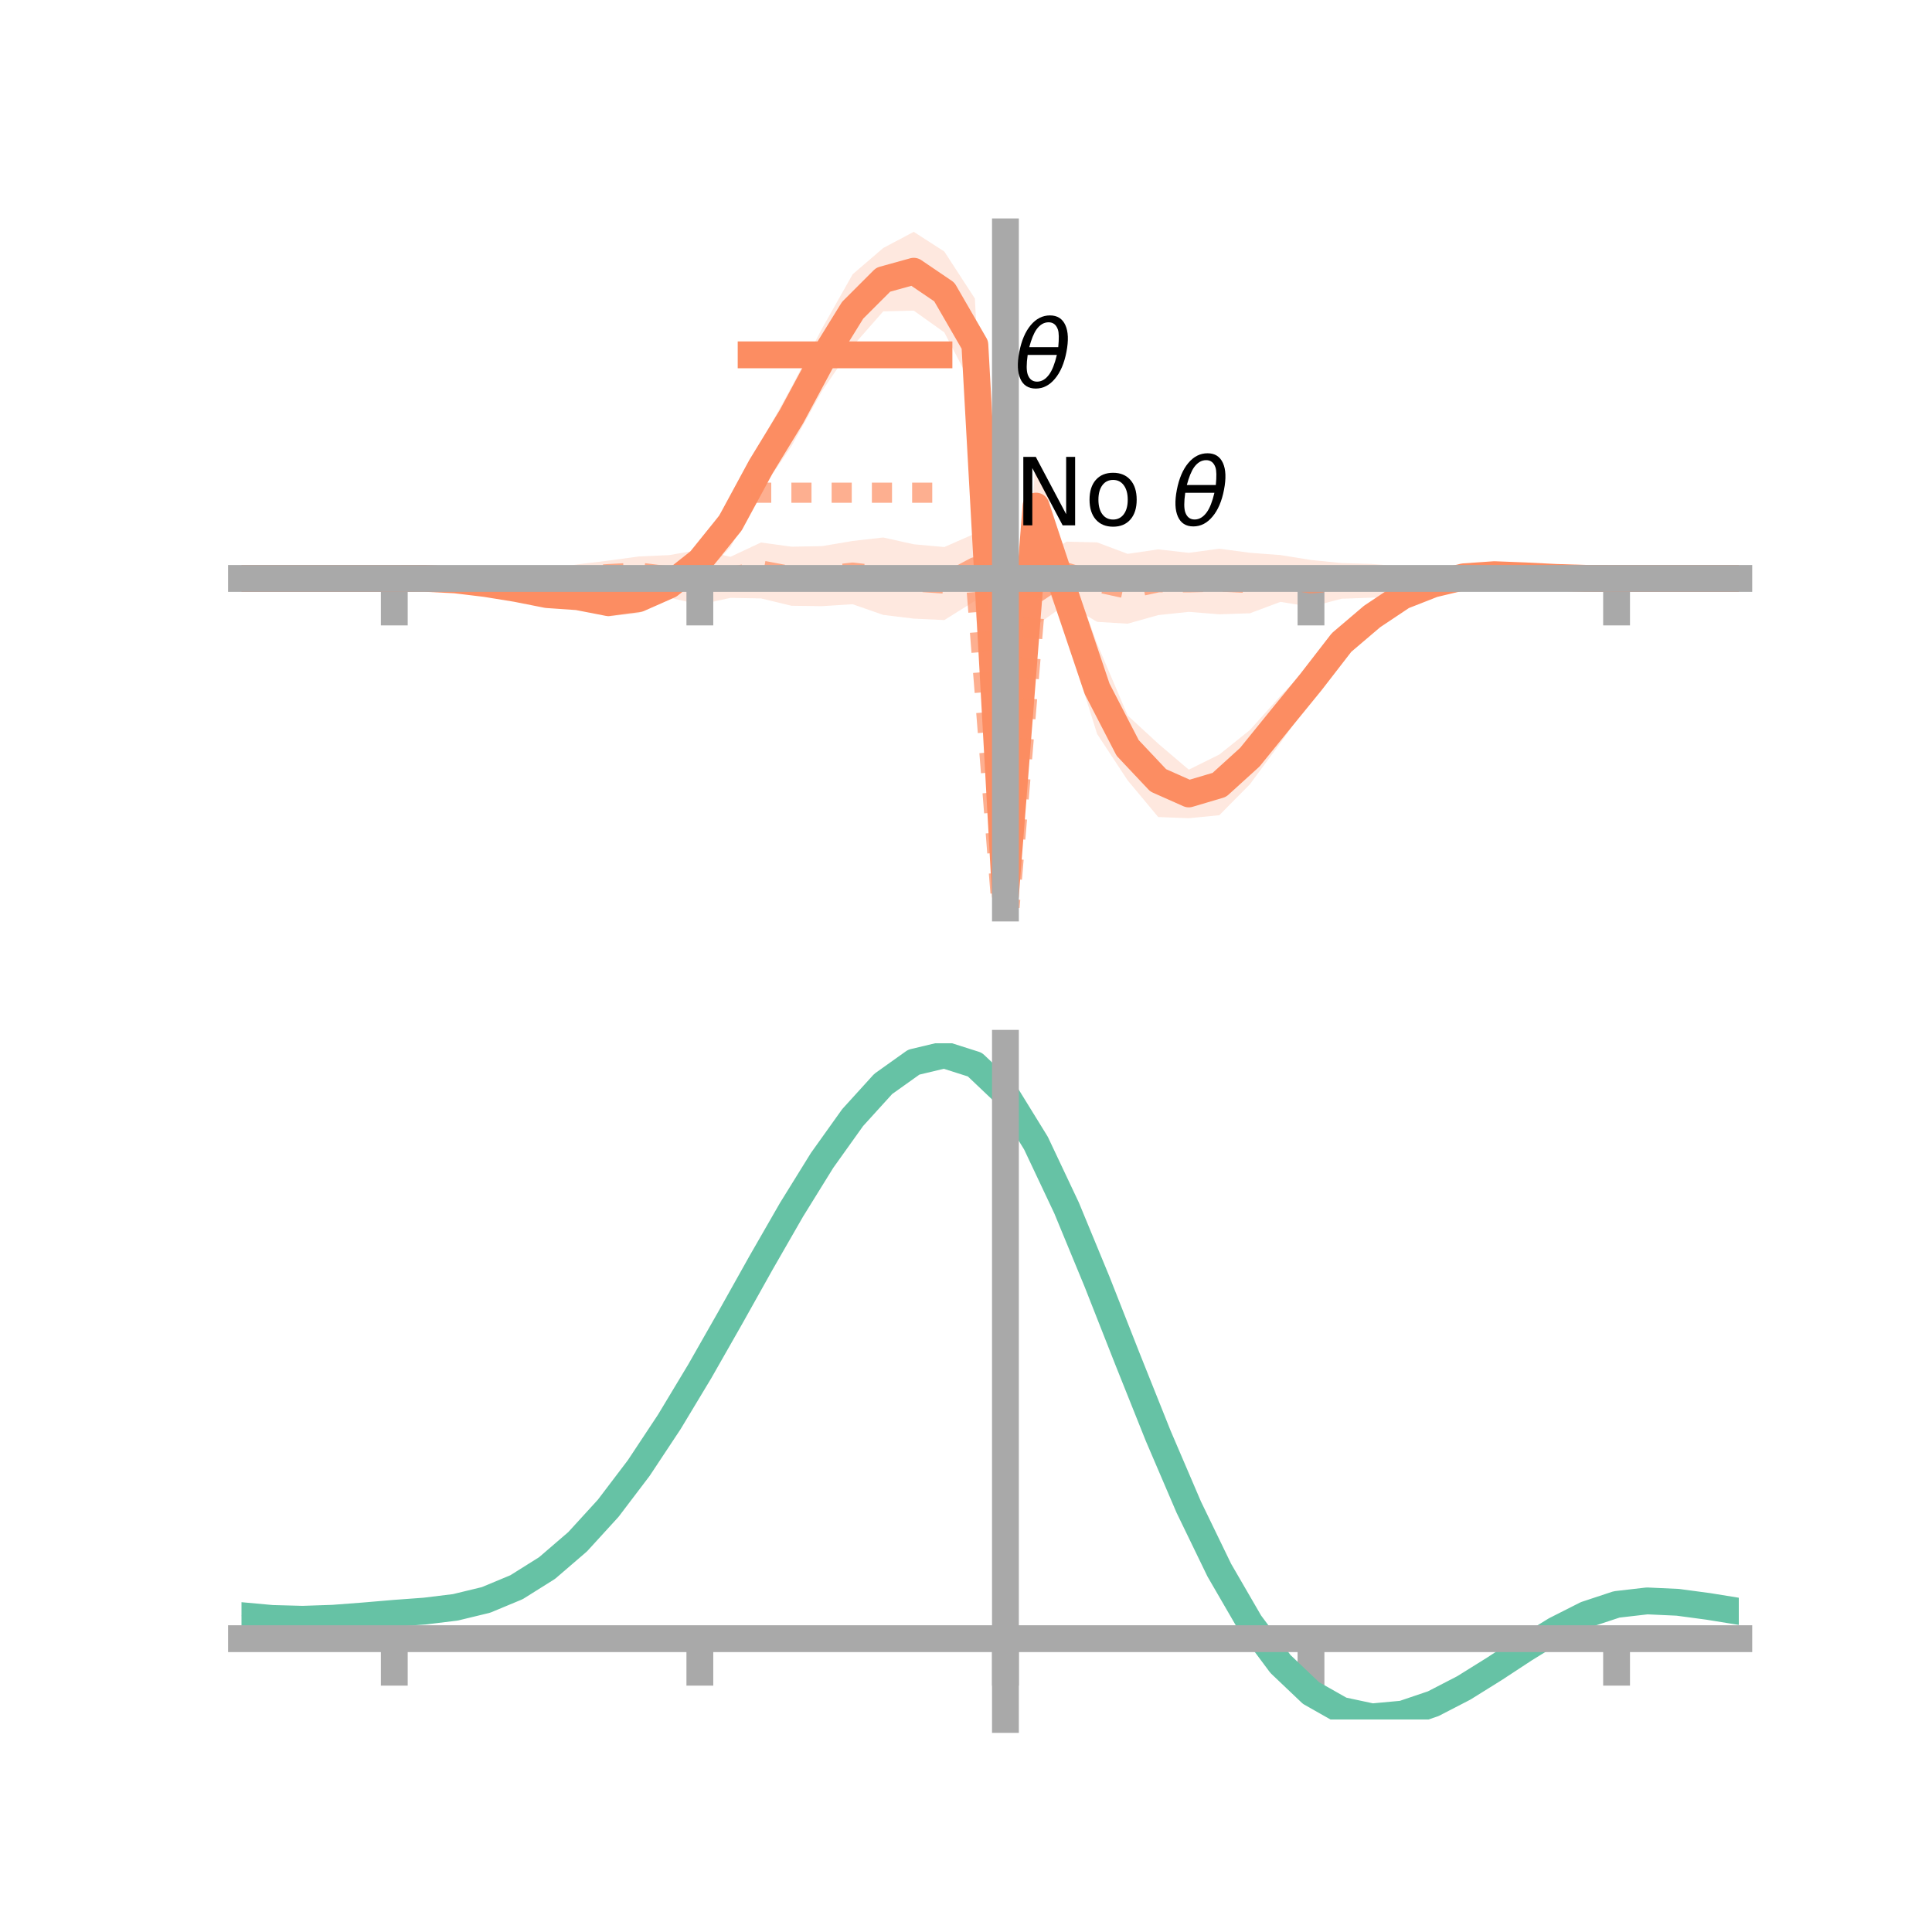 <?xml version="1.0" encoding="utf-8" standalone="no"?>
<!DOCTYPE svg PUBLIC "-//W3C//DTD SVG 1.1//EN"
  "http://www.w3.org/Graphics/SVG/1.1/DTD/svg11.dtd">
<!-- Created with matplotlib (https://matplotlib.org/) -->
<svg height="144pt" version="1.1" viewBox="0 0 144 144" width="144pt" xmlns="http://www.w3.org/2000/svg" xmlns:xlink="http://www.w3.org/1999/xlink">
 <defs>
  <style type="text/css">*{stroke-linecap:butt;stroke-linejoin:round;}</style>
 </defs>
 <g id="figure_1">
  <g id="patch_1">
   <path d="M 0 144 
L 144 144 
L 144 0 
L 0 0 
z
" style="fill:none;"/>
  </g>
  <g id="axes_1">
   <g id="patch_2">
    <path d="M 18 67.68 
L 129.6 67.68 
L 129.6 17.28 
L 18 17.28 
z
" style="fill:none;"/>
   </g>
   <g id="PolyCollection_1">
    <path clip-path="url(#p80627cdefb)" d="M 18 43.113 
L 18 43.113 
L 20.278 43.113 
L 22.555 43.113 
L 24.833 43.113 
L 27.11 43.113 
L 29.388 43.113 
L 31.665 43.047 
L 33.943 43.053 
L 36.22 43.226 
L 38.498 43.49 
L 40.776 43.664 
L 43.053 43.884 
L 45.331 43.887 
L 47.608 43.544 
L 49.886 42.536 
L 52.163 40.466 
L 54.441 37.197 
L 56.718 32.975 
L 58.996 28.847 
L 61.273 24.48 
L 63.551 20.444 
L 65.829 18.486 
L 68.106 17.28 
L 70.384 18.748 
L 72.661 22.25 
L 74.939 65.815 
L 77.216 33.994 
L 79.494 41.718 
L 81.771 47.974 
L 84.049 53.327 
L 86.327 55.429 
L 88.604 57.366 
L 90.882 56.238 
L 93.159 54.412 
L 95.437 51.869 
L 97.714 49.499 
L 99.992 46.666 
L 102.269 44.945 
L 104.547 43.504 
L 106.824 42.906 
L 109.102 42.364 
L 111.38 42.451 
L 113.657 42.61 
L 115.935 42.866 
L 118.212 43.038 
L 120.49 43.113 
L 122.767 43.113 
L 125.045 43.113 
L 127.322 43.113 
L 129.6 43.113 
L 129.6 43.113 
L 129.6 43.113 
L 127.322 43.113 
L 125.045 43.113 
L 122.767 43.113 
L 120.49 43.113 
L 118.212 43.177 
L 115.935 43.204 
L 113.657 43.231 
L 111.38 43.213 
L 109.102 43.615 
L 106.824 44.164 
L 104.547 45.353 
L 102.269 46.953 
L 99.992 49.107 
L 97.714 52.161 
L 95.437 55.377 
L 93.159 58.455 
L 90.882 60.761 
L 88.604 60.985 
L 86.327 60.897 
L 84.049 58.164 
L 81.771 54.702 
L 79.494 47.44 
L 77.216 41.451 
L 74.939 67.68 
L 72.661 29.153 
L 70.384 24.775 
L 68.106 23.152 
L 65.829 23.208 
L 63.551 25.803 
L 61.273 29.135 
L 58.996 33.246 
L 56.718 36.585 
L 54.441 40.779 
L 52.163 43.162 
L 49.886 44.689 
L 47.608 45.694 
L 45.331 45.95 
L 43.053 45.068 
L 40.776 44.975 
L 38.498 44.246 
L 36.22 43.769 
L 33.943 43.392 
L 31.665 43.164 
L 29.388 43.113 
L 27.11 43.113 
L 24.833 43.113 
L 22.555 43.113 
L 20.278 43.113 
L 18 43.113 
z
" style="fill:#fc8d62;fill-opacity:0.2;"/>
   </g>
   <g id="PolyCollection_2">
    <path clip-path="url(#p80627cdefb)" d="M 18 43.113 
L 18 43.113 
L 20.278 43.113 
L 22.555 43.113 
L 24.833 43.113 
L 27.11 43.113 
L 29.388 43.113 
L 31.665 43.035 
L 33.943 42.926 
L 36.22 42.798 
L 38.498 42.679 
L 40.776 42.424 
L 43.053 42.064 
L 45.331 41.787 
L 47.608 41.476 
L 49.886 41.374 
L 52.163 40.975 
L 54.441 41.503 
L 56.718 40.435 
L 58.996 40.747 
L 61.273 40.705 
L 63.551 40.32 
L 65.829 40.061 
L 68.106 40.567 
L 70.384 40.773 
L 72.661 39.773 
L 74.939 70.232 
L 77.216 41.782 
L 79.494 40.369 
L 81.771 40.426 
L 84.049 41.281 
L 86.327 40.947 
L 88.604 41.205 
L 90.882 40.898 
L 93.159 41.201 
L 95.437 41.372 
L 97.714 41.738 
L 99.992 41.966 
L 102.269 42.034 
L 104.547 42.226 
L 106.824 42.327 
L 109.102 42.459 
L 111.38 42.639 
L 113.657 42.853 
L 115.935 42.912 
L 118.212 43.044 
L 120.49 43.113 
L 122.767 43.113 
L 125.045 43.113 
L 127.322 43.113 
L 129.6 43.113 
L 129.6 43.113 
L 129.6 43.113 
L 127.322 43.113 
L 125.045 43.113 
L 122.767 43.113 
L 120.49 43.113 
L 118.212 43.18 
L 115.935 43.298 
L 113.657 43.448 
L 111.38 43.642 
L 109.102 43.715 
L 106.824 44.041 
L 104.547 44.468 
L 102.269 44.546 
L 99.992 44.627 
L 97.714 45.225 
L 95.437 44.86 
L 93.159 45.71 
L 90.882 45.787 
L 88.604 45.604 
L 86.327 45.847 
L 84.049 46.485 
L 81.771 46.35 
L 79.494 44.999 
L 77.216 46.625 
L 74.939 72.291 
L 72.661 44.793 
L 70.384 46.216 
L 68.106 46.109 
L 65.829 45.831 
L 63.551 45.036 
L 61.273 45.179 
L 58.996 45.15 
L 56.718 44.603 
L 54.441 44.562 
L 52.163 45.063 
L 49.886 44.549 
L 47.608 43.866 
L 45.331 43.796 
L 43.053 43.813 
L 40.776 43.6 
L 38.498 43.518 
L 36.22 43.379 
L 33.943 43.294 
L 31.665 43.187 
L 29.388 43.113 
L 27.11 43.113 
L 24.833 43.113 
L 22.555 43.113 
L 20.278 43.113 
L 18 43.113 
z
" style="fill:#fc8d62;fill-opacity:0.2;"/>
   </g>
   <g id="matplotlib.axis_1">
    <g id="xtick_1">
     <g id="line2d_1">
      <defs>
       <path d="M 0 0 
L 0 3.5 
" id="m520d9690bf" style="stroke:#a9a9a9;stroke-width:2;"/>
      </defs>
      <g>
       <use style="fill:#a9a9a9;stroke:#a9a9a9;stroke-width:2;" x="29.388" xlink:href="#m520d9690bf" y="43.113"/>
      </g>
     </g>
    </g>
    <g id="xtick_2">
     <g id="line2d_2">
      <g>
       <use style="fill:#a9a9a9;stroke:#a9a9a9;stroke-width:2;" x="52.163" xlink:href="#m520d9690bf" y="43.113"/>
      </g>
     </g>
    </g>
    <g id="xtick_3">
     <g id="line2d_3">
      <g>
       <use style="fill:#a9a9a9;stroke:#a9a9a9;stroke-width:2;" x="74.939" xlink:href="#m520d9690bf" y="43.113"/>
      </g>
     </g>
    </g>
    <g id="xtick_4">
     <g id="line2d_4">
      <g>
       <use style="fill:#a9a9a9;stroke:#a9a9a9;stroke-width:2;" x="97.714" xlink:href="#m520d9690bf" y="43.113"/>
      </g>
     </g>
    </g>
    <g id="xtick_5">
     <g id="line2d_5">
      <g>
       <use style="fill:#a9a9a9;stroke:#a9a9a9;stroke-width:2;" x="120.49" xlink:href="#m520d9690bf" y="43.113"/>
      </g>
     </g>
    </g>
   </g>
   <g id="matplotlib.axis_2"/>
   <g id="line2d_6">
    <path clip-path="url(#p80627cdefb)" d="M 18 43.113 
L 20.278 43.113 
L 22.555 43.113 
L 24.833 43.113 
L 27.11 43.113 
L 29.388 43.113 
L 31.665 43.106 
L 33.943 43.223 
L 36.22 43.498 
L 38.498 43.868 
L 40.776 44.319 
L 43.053 44.476 
L 45.331 44.919 
L 47.608 44.619 
L 49.886 43.612 
L 52.163 41.814 
L 54.441 38.988 
L 56.718 34.78 
L 58.996 31.046 
L 61.273 26.808 
L 63.551 23.124 
L 65.829 20.847 
L 68.106 20.216 
L 70.384 21.762 
L 72.661 25.702 
L 74.939 66.748 
L 77.216 37.722 
L 79.494 44.579 
L 81.771 51.338 
L 84.049 55.746 
L 86.327 58.163 
L 88.604 59.176 
L 90.882 58.5 
L 93.159 56.433 
L 95.437 53.623 
L 97.714 50.83 
L 99.992 47.886 
L 102.269 45.949 
L 104.547 44.428 
L 106.824 43.535 
L 109.102 42.99 
L 111.38 42.832 
L 113.657 42.92 
L 115.935 43.035 
L 118.212 43.107 
L 120.49 43.113 
L 122.767 43.113 
L 125.045 43.113 
L 127.322 43.113 
L 129.6 43.113 
" style="fill:none;stroke:#fc8d62;stroke-linecap:square;stroke-width:2;"/>
   </g>
   <g id="line2d_7">
    <path clip-path="url(#p80627cdefb)" d="M 18 43.113 
L 20.278 43.113 
L 22.555 43.113 
L 24.833 43.113 
L 27.11 43.113 
L 29.388 43.113 
L 31.665 43.111 
L 33.943 43.11 
L 36.22 43.089 
L 38.498 43.099 
L 40.776 43.012 
L 43.053 42.939 
L 45.331 42.792 
L 47.608 42.671 
L 49.886 42.961 
L 52.163 43.019 
L 54.441 43.032 
L 56.718 42.519 
L 58.996 42.948 
L 61.273 42.942 
L 63.551 42.678 
L 65.829 42.946 
L 68.106 43.338 
L 70.384 43.495 
L 72.661 42.283 
L 74.939 71.261 
L 77.216 44.204 
L 79.494 42.684 
L 81.771 43.388 
L 84.049 43.883 
L 86.327 43.397 
L 88.604 43.404 
L 90.882 43.342 
L 93.159 43.455 
L 95.437 43.116 
L 97.714 43.481 
L 99.992 43.297 
L 102.269 43.29 
L 104.547 43.347 
L 106.824 43.184 
L 109.102 43.087 
L 111.38 43.141 
L 113.657 43.151 
L 115.935 43.105 
L 118.212 43.112 
L 120.49 43.113 
L 122.767 43.113 
L 125.045 43.113 
L 127.322 43.113 
L 129.6 43.113 
" style="fill:none;stroke:#fc8d62;stroke-dasharray:1.5,1.5;stroke-dashoffset:0;stroke-opacity:0.7;stroke-width:1.5;"/>
   </g>
   <g id="patch_3">
    <path d="M 74.939 67.68 
L 74.939 17.28 
" style="fill:none;stroke:#a9a9a9;stroke-linecap:square;stroke-linejoin:miter;stroke-width:2;"/>
   </g>
   <g id="patch_4">
    <path d="M 129.6 67.68 
L 129.6 17.28 
" style="fill:none;"/>
   </g>
   <g id="patch_5">
    <path d="M 18 43.113 
L 129.6 43.113 
" style="fill:none;stroke:#a9a9a9;stroke-linecap:square;stroke-linejoin:miter;stroke-width:2;"/>
   </g>
   <g id="patch_6">
    <path d="M 18 17.28 
L 129.6 17.28 
" style="fill:none;"/>
   </g>
   <g id="legend_1">
    <g id="line2d_8">
     <path d="M 55.985 26.449 
L 69.985 26.449 
" style="fill:none;stroke:#fc8d62;stroke-linecap:square;stroke-width:2;"/>
    </g>
    <g id="line2d_9"/>
    <g id="text_1">
     <!-- $\theta$ -->
     <g transform="translate(75.585 28.899)scale(0.07 -0.07)">
      <defs>
       <path d="M 45.516 34.672 
L 14.453 34.672 
Q 12.359 20.062 14.5 13.875 
Q 17.188 6.25 24.469 6.25 
Q 31.781 6.25 37.359 13.922 
Q 42.234 20.656 45.516 34.672 
z
M 47.016 42.969 
Q 48.344 56.844 46.625 61.719 
Q 43.953 69.438 36.766 69.438 
Q 29.297 69.438 23.828 61.812 
Q 19.531 55.672 16.156 42.969 
z
M 38.188 76.766 
Q 49.906 76.766 54.594 66.406 
Q 59.281 56.109 55.719 37.844 
Q 52.203 19.625 43.453 9.281 
Q 34.766 -1.125 23.047 -1.125 
Q 11.281 -1.125 6.641 9.281 
Q 2 19.625 5.516 37.844 
Q 9.078 56.109 17.719 66.406 
Q 26.422 76.766 38.188 76.766 
z
" id="DejaVuSans-Oblique-952"/>
      </defs>
      <use transform="translate(0 0.234)" xlink:href="#DejaVuSans-Oblique-952"/>
     </g>
    </g>
    <g id="line2d_10">
     <path d="M 55.985 36.724 
L 69.985 36.724 
" style="fill:none;stroke:#fc8d62;stroke-dasharray:1.5,1.5;stroke-dashoffset:0;stroke-opacity:0.7;stroke-width:1.5;"/>
    </g>
    <g id="line2d_11"/>
    <g id="text_2">
     <!-- No $\theta$ -->
     <g transform="translate(75.585 39.174)scale(0.07 -0.07)">
      <defs>
       <path d="M 9.812 72.906 
L 23.094 72.906 
L 55.422 11.922 
L 55.422 72.906 
L 64.984 72.906 
L 64.984 0 
L 51.703 0 
L 19.391 60.984 
L 19.391 0 
L 9.812 0 
z
" id="DejaVuSans-78"/>
       <path d="M 30.609 48.391 
Q 23.391 48.391 19.188 42.75 
Q 14.984 37.109 14.984 27.297 
Q 14.984 17.484 19.156 11.844 
Q 23.344 6.203 30.609 6.203 
Q 37.797 6.203 41.984 11.859 
Q 46.188 17.531 46.188 27.297 
Q 46.188 37.016 41.984 42.703 
Q 37.797 48.391 30.609 48.391 
z
M 30.609 56 
Q 42.328 56 49.016 48.375 
Q 55.719 40.766 55.719 27.297 
Q 55.719 13.875 49.016 6.219 
Q 42.328 -1.422 30.609 -1.422 
Q 18.844 -1.422 12.172 6.219 
Q 5.516 13.875 5.516 27.297 
Q 5.516 40.766 12.172 48.375 
Q 18.844 56 30.609 56 
z
" id="DejaVuSans-111"/>
       <path id="DejaVuSans-32"/>
      </defs>
      <use transform="translate(0 0.234)" xlink:href="#DejaVuSans-78"/>
      <use transform="translate(74.805 0.234)" xlink:href="#DejaVuSans-111"/>
      <use transform="translate(135.986 0.234)" xlink:href="#DejaVuSans-32"/>
      <use transform="translate(167.773 0.234)" xlink:href="#DejaVuSans-Oblique-952"/>
     </g>
    </g>
   </g>
  </g>
  <g id="axes_2">
   <g id="patch_7">
    <path d="M 18 128.16 
L 129.6 128.16 
L 129.6 77.76 
L 18 77.76 
z
" style="fill:none;"/>
   </g>
   <g id="PolyCollection_3">
    <path clip-path="url(#pc9da3c1665)" d="M 18 120.46 
L 18 120.383 
L 20.278 120.599 
L 22.555 120.661 
L 24.833 120.577 
L 27.11 120.394 
L 29.388 120.192 
L 31.665 120.02 
L 33.943 119.736 
L 36.22 119.18 
L 38.498 118.224 
L 40.776 116.776 
L 43.053 114.785 
L 45.331 112.243 
L 47.608 109.18 
L 49.886 105.665 
L 52.163 101.8 
L 54.441 97.712 
L 56.718 93.558 
L 58.996 89.513 
L 61.273 85.765 
L 63.551 82.513 
L 65.829 79.961 
L 68.106 78.311 
L 70.384 77.76 
L 72.661 78.498 
L 74.939 80.693 
L 77.216 84.436 
L 79.494 89.325 
L 81.771 94.911 
L 84.049 100.777 
L 86.327 106.556 
L 88.604 111.947 
L 90.882 116.717 
L 93.159 120.701 
L 95.437 123.8 
L 97.714 125.984 
L 99.992 127.282 
L 102.269 127.771 
L 104.547 127.566 
L 106.824 126.806 
L 109.102 125.647 
L 111.38 124.25 
L 113.657 122.78 
L 115.935 121.397 
L 118.212 120.255 
L 120.49 119.505 
L 122.767 119.244 
L 125.045 119.353 
L 127.322 119.667 
L 129.6 120.047 
L 129.6 120.15 
L 129.6 120.15 
L 127.322 119.795 
L 125.045 119.499 
L 122.767 119.401 
L 120.49 119.666 
L 118.212 120.423 
L 115.935 121.588 
L 113.657 123.01 
L 111.38 124.527 
L 109.102 125.969 
L 106.824 127.163 
L 104.547 127.945 
L 102.269 128.16 
L 99.992 127.676 
L 97.714 126.393 
L 95.437 124.248 
L 93.159 121.224 
L 90.882 117.352 
L 88.604 112.722 
L 86.327 107.488 
L 84.049 101.874 
L 81.771 96.17 
L 79.494 90.734 
L 77.216 85.974 
L 74.939 82.33 
L 72.661 80.2 
L 70.384 79.487 
L 68.106 80.024 
L 65.829 81.622 
L 63.551 84.085 
L 61.273 87.217 
L 58.996 90.82 
L 56.718 94.703 
L 54.441 98.683 
L 52.163 102.596 
L 49.886 106.295 
L 47.608 109.659 
L 45.331 112.595 
L 43.053 115.041 
L 40.776 116.967 
L 38.498 118.38 
L 36.22 119.319 
L 33.943 119.866 
L 31.665 120.14 
L 29.388 120.301 
L 27.11 120.488 
L 24.833 120.652 
L 22.555 120.721 
L 20.278 120.66 
L 18 120.46 
z
" style="fill:#66c2a5;fill-opacity:0.2;"/>
   </g>
   <g id="matplotlib.axis_3">
    <g id="xtick_6">
     <g id="line2d_12">
      <g>
       <use style="fill:#a9a9a9;stroke:#a9a9a9;stroke-width:2;" x="29.388" xlink:href="#m520d9690bf" y="122.136"/>
      </g>
     </g>
    </g>
    <g id="xtick_7">
     <g id="line2d_13">
      <g>
       <use style="fill:#a9a9a9;stroke:#a9a9a9;stroke-width:2;" x="52.163" xlink:href="#m520d9690bf" y="122.136"/>
      </g>
     </g>
    </g>
    <g id="xtick_8">
     <g id="line2d_14">
      <g>
       <use style="fill:#a9a9a9;stroke:#a9a9a9;stroke-width:2;" x="74.939" xlink:href="#m520d9690bf" y="122.136"/>
      </g>
     </g>
    </g>
    <g id="xtick_9">
     <g id="line2d_15">
      <g>
       <use style="fill:#a9a9a9;stroke:#a9a9a9;stroke-width:2;" x="97.714" xlink:href="#m520d9690bf" y="122.136"/>
      </g>
     </g>
    </g>
    <g id="xtick_10">
     <g id="line2d_16">
      <g>
       <use style="fill:#a9a9a9;stroke:#a9a9a9;stroke-width:2;" x="120.49" xlink:href="#m520d9690bf" y="122.136"/>
      </g>
     </g>
    </g>
   </g>
   <g id="matplotlib.axis_4"/>
   <g id="line2d_17">
    <path clip-path="url(#pc9da3c1665)" d="M 18 120.422 
L 20.278 120.63 
L 22.555 120.691 
L 24.833 120.614 
L 27.11 120.441 
L 29.388 120.247 
L 31.665 120.08 
L 33.943 119.801 
L 36.22 119.25 
L 38.498 118.302 
L 40.776 116.872 
L 43.053 114.913 
L 45.331 112.419 
L 47.608 109.42 
L 49.886 105.98 
L 52.163 102.198 
L 54.441 98.198 
L 56.718 94.131 
L 58.996 90.167 
L 61.273 86.491 
L 63.551 83.299 
L 65.829 80.791 
L 68.106 79.168 
L 70.384 78.624 
L 72.661 79.349 
L 74.939 81.512 
L 77.216 85.205 
L 79.494 90.029 
L 81.771 95.541 
L 84.049 101.325 
L 86.327 107.022 
L 88.604 112.335 
L 90.882 117.035 
L 93.159 120.962 
L 95.437 124.024 
L 97.714 126.188 
L 99.992 127.479 
L 102.269 127.966 
L 104.547 127.756 
L 106.824 126.985 
L 109.102 125.808 
L 111.38 124.389 
L 113.657 122.895 
L 115.935 121.492 
L 118.212 120.339 
L 120.49 119.585 
L 122.767 119.322 
L 125.045 119.426 
L 127.322 119.731 
L 129.6 120.099 
" style="fill:none;stroke:#66c2a5;stroke-linecap:square;stroke-width:2;"/>
   </g>
   <g id="patch_8">
    <path d="M 74.939 128.16 
L 74.939 77.76 
" style="fill:none;stroke:#a9a9a9;stroke-linecap:square;stroke-linejoin:miter;stroke-width:2;"/>
   </g>
   <g id="patch_9">
    <path d="M 129.6 128.16 
L 129.6 77.76 
" style="fill:none;"/>
   </g>
   <g id="patch_10">
    <path d="M 18 122.136 
L 129.6 122.136 
" style="fill:none;stroke:#a9a9a9;stroke-linecap:square;stroke-linejoin:miter;stroke-width:2;"/>
   </g>
   <g id="patch_11">
    <path d="M 18 77.76 
L 129.6 77.76 
" style="fill:none;"/>
   </g>
  </g>
 </g>
 <defs>
  <clipPath id="p80627cdefb">
   <rect height="50.4" width="111.6" x="18" y="17.28"/>
  </clipPath>
  <clipPath id="pc9da3c1665">
   <rect height="50.4" width="111.6" x="18" y="77.76"/>
  </clipPath>
 </defs>
</svg>
